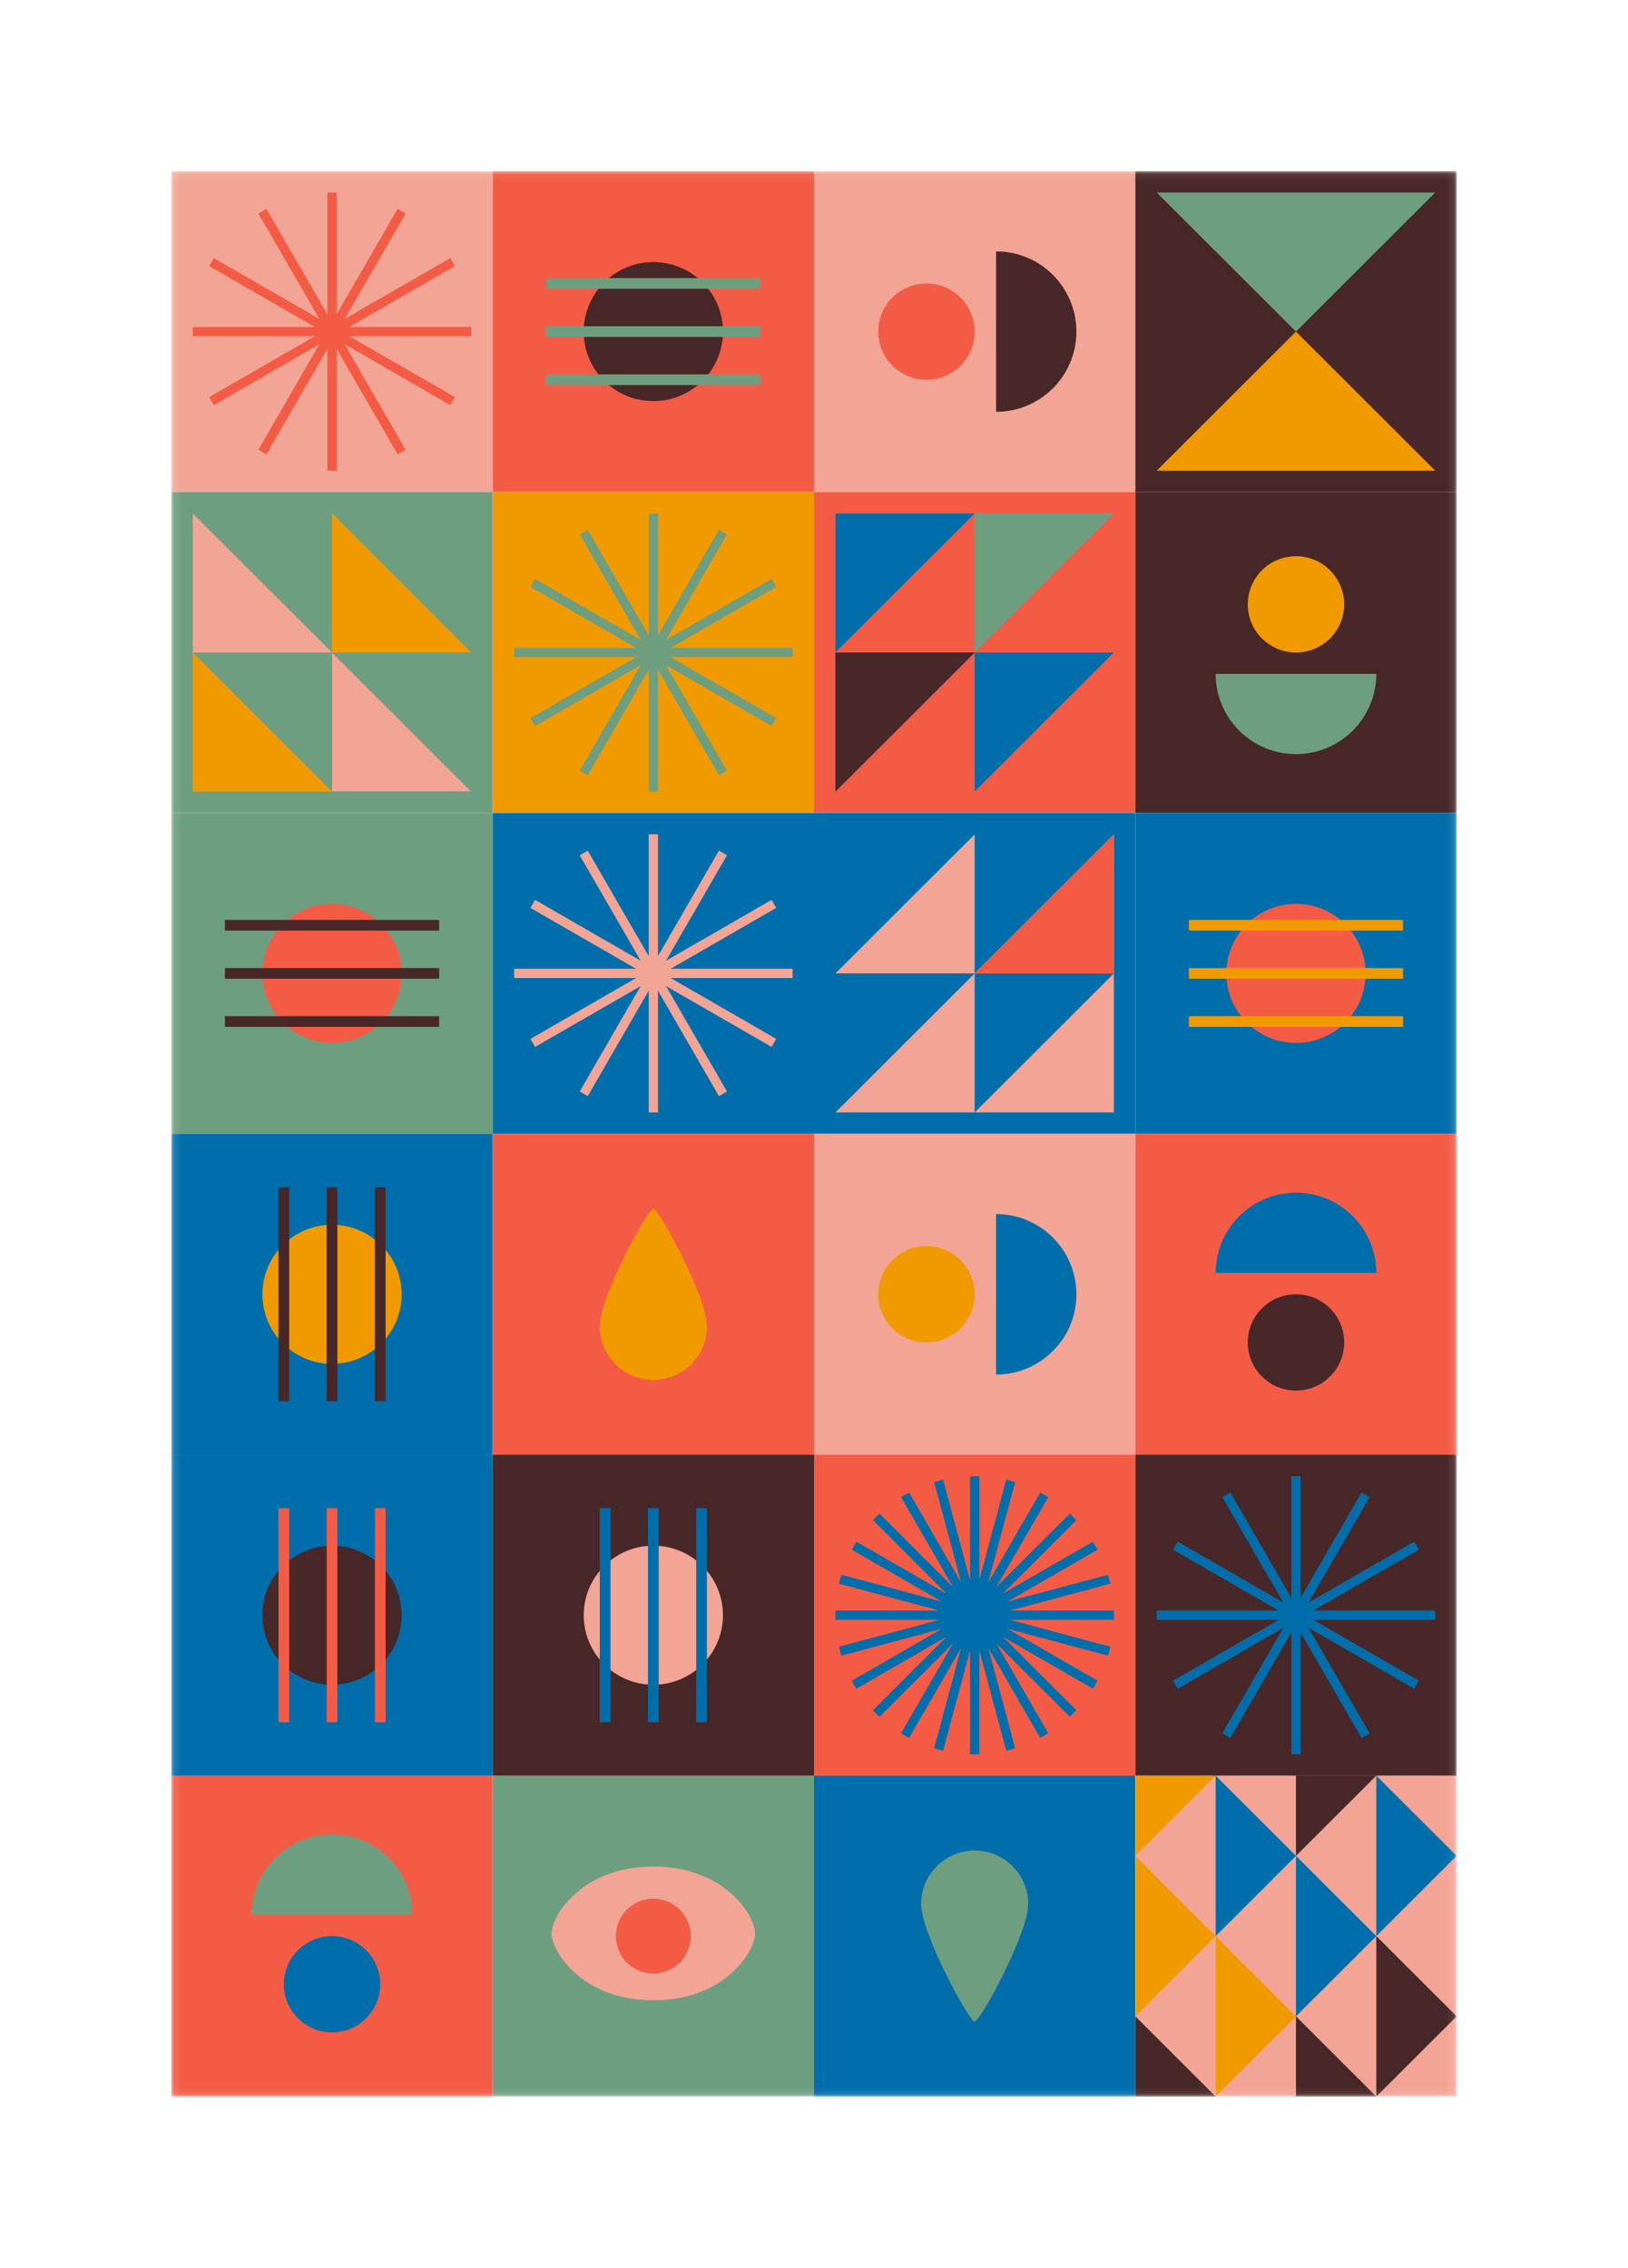 <svg width="229" height="319" viewBox="0 0 229 319" fill="none" xmlns="http://www.w3.org/2000/svg">
<mask id="mask0" mask-type="alpha" maskUnits="userSpaceOnUse" x="24" y="24" width="181" height="271">
<path d="M204.895 24.075H24.105V294.924H204.895V24.075Z" fill="white"/>
</mask>
<g mask="url(#mask0)">
<path d="M24.105 24.075H69.303V69.217H24.105V24.075Z" fill="#F2A495"/>
<path d="M47.357 27.085H46.051V44.212L37.476 29.38L36.346 30.032L44.92 44.865L30.069 36.301L29.416 37.431L44.267 45.995H27.118V47.299H44.268L29.416 55.862L30.069 56.992L44.92 48.428L36.346 63.261L37.478 63.913L46.052 49.08V66.208H47.358V49.079L55.931 63.913L57.062 63.261L48.488 48.428L63.339 56.991L63.992 55.861L49.14 47.298H66.29V45.993H49.14L63.992 37.431L63.339 36.301L48.488 44.865L57.062 30.032L55.93 29.38L47.356 44.213V27.085H47.357Z" fill="#F45B45"/>
<path d="M24.105 69.217H69.303V114.358H24.105V69.217Z" fill="#6E9E80"/>
<path d="M27.118 91.788H46.704L27.118 72.227V91.788Z" fill="#F2A495"/>
<path d="M27.118 111.349H46.704L27.118 91.788V111.349ZM46.704 91.788H66.29L46.704 72.227V91.788Z" fill="#F19A00"/>
<path d="M46.704 111.348H66.289L46.704 91.787V111.348Z" fill="#006EAB"/>
<path d="M46.704 111.348H66.289L46.704 91.787V111.348Z" fill="#F2A495"/>
<path d="M24.105 159.5L24.105 114.358H69.303V159.5H24.105Z" fill="#6E9E80"/>
<path d="M56.497 136.929C56.497 131.528 52.112 127.149 46.704 127.149C41.295 127.149 36.911 131.528 36.911 136.929C36.911 142.331 41.295 146.71 46.704 146.71C52.112 146.71 56.497 142.331 56.497 136.929Z" fill="#F45B45"/>
<path d="M31.638 144.453V142.948H61.77V144.453H31.638ZM31.638 137.682V136.177H61.77V137.682H31.638ZM31.638 130.911V129.406H61.77V130.911H31.638Z" fill="#482728"/>
<path d="M24.105 159.5H69.303V204.642H24.105V159.5Z" fill="#006EAB"/>
<path d="M46.704 191.851C52.112 191.851 56.497 187.472 56.497 182.071C56.497 176.669 52.112 172.29 46.704 172.29C41.295 172.29 36.911 176.669 36.911 182.071C36.911 187.472 41.295 191.851 46.704 191.851Z" fill="#F19A00"/>
<path d="M39.171 167.023H40.678V197.118H39.171V167.023ZM45.951 167.023H47.457V197.118H45.951V167.023ZM52.73 167.023H54.237V197.118H52.73V167.023Z" fill="#482728"/>
<path d="M24.105 204.642H69.303V249.783H24.105V204.642Z" fill="#006EAB"/>
<path d="M46.704 236.993C52.112 236.993 56.497 232.614 56.497 227.212C56.497 221.811 52.112 217.432 46.704 217.432C41.295 217.432 36.911 221.811 36.911 227.212C36.911 232.614 41.295 236.993 46.704 236.993Z" fill="#482728"/>
<path d="M39.171 212.165H40.678V242.259H39.171V212.165ZM45.951 212.165H47.457V242.259H45.951V212.165ZM52.73 212.165H54.237V242.259H52.73V212.165Z" fill="#F45B45"/>
<path d="M69.303 294.925H24.105L24.105 249.783H69.303V294.925Z" fill="#F45B45"/>
<path d="M46.704 258.059C40.464 258.059 35.405 263.112 35.405 269.345H58.003C58.003 263.112 52.944 258.059 46.704 258.059Z" fill="#6E9E80"/>
<path d="M46.704 272.354C42.96 272.354 39.924 275.386 39.924 279.125C39.924 282.865 42.96 285.896 46.704 285.896C50.448 285.896 53.483 282.865 53.483 279.125C53.483 275.386 50.448 272.354 46.704 272.354Z" fill="#006EAB"/>
<path d="M69.303 69.217L69.303 24.075L114.5 24.075V69.217L69.303 69.217Z" fill="#F45B45"/>
<path d="M101.694 46.646C101.694 41.244 97.31 36.865 91.901 36.865C86.493 36.865 82.109 41.244 82.109 46.646C82.109 52.048 86.493 56.427 91.901 56.427C97.31 56.427 101.694 52.048 101.694 46.646Z" fill="#482728"/>
<path d="M76.835 54.17V52.665L106.967 52.665V54.17L76.835 54.17ZM76.835 47.399V45.894L106.967 45.894V47.399L76.835 47.399ZM76.835 40.627V39.123L106.967 39.123V40.627L76.835 40.627Z" fill="#6E9E80"/>
<path d="M69.303 69.217H114.5V114.358H69.303V69.217Z" fill="#F19A00"/>
<path d="M92.554 72.227H91.248V89.354L82.674 74.521L81.544 75.174L90.118 90.006L75.266 81.443L74.613 82.573L89.464 91.136H72.316V92.441H89.465L74.613 101.004L75.266 102.134L90.118 93.57L81.544 108.402L82.675 109.055L91.249 94.222V111.349H92.555V94.221L101.128 109.055L102.26 108.402L93.685 93.57L108.536 102.133L109.189 101.003L94.338 92.439H111.487V91.135H94.338L109.189 82.572L108.536 81.442L93.685 90.006L102.259 75.174L101.128 74.521L92.554 89.355V72.227H92.554Z" fill="#6E9E80"/>
<path d="M69.303 114.358H114.5V159.5H69.303V114.358Z" fill="#006EAB"/>
<path d="M92.554 117.368H91.248V134.496L82.674 119.663L81.544 120.315L90.118 135.148L75.266 126.585L74.613 127.715L89.464 136.278H72.316V137.583H89.465L74.613 146.145L75.266 147.275L90.118 138.711L81.544 153.544L82.675 154.196L91.249 139.363V156.491H92.555V139.363L101.128 154.196L102.26 153.544L93.685 138.711L108.536 147.274L109.189 146.144L94.338 137.581H111.487V136.276H94.338L109.189 127.714L108.536 126.584L93.685 135.148L102.259 120.315L101.128 119.663L92.554 134.496V117.368H92.554Z" fill="#F2A495"/>
<path d="M69.303 159.5H114.5V204.642H69.303V159.5Z" fill="#F45B45"/>
<path d="M99.434 186.585C99.434 190.74 96.062 194.109 91.901 194.109C87.741 194.109 84.368 190.74 84.368 186.585C84.368 182.43 91.148 170.033 91.901 170.033C92.655 170.033 99.434 182.43 99.434 186.585Z" fill="#F19A00"/>
<path d="M114.5 249.783H69.303V204.642H114.5V249.783Z" fill="#482728"/>
<path d="M91.901 217.432C86.493 217.432 82.109 221.811 82.109 227.213C82.109 232.614 86.493 236.993 91.901 236.993C97.31 236.993 101.694 232.614 101.694 227.213C101.694 221.811 97.31 217.432 91.901 217.432Z" fill="#F2A495"/>
<path d="M99.434 242.26H97.928V212.165H99.434V242.26ZM92.655 242.26H91.148V212.165H92.655V242.26ZM85.875 242.26H84.368V212.165H85.875V242.26Z" fill="#006EAB"/>
<path d="M69.303 249.783H114.5V294.925H69.303V249.783Z" fill="#6E9E80"/>
<path d="M106.214 271.978C106.214 274.415 102.025 281.382 91.901 281.382C81.778 281.382 77.589 274.415 77.589 271.978C77.589 269.54 81.778 262.573 91.901 262.573C102.025 262.573 106.214 269.54 106.214 271.978Z" fill="#F2A495"/>
<path d="M91.901 277.621C94.814 277.621 97.174 275.263 97.174 272.354C97.174 269.446 94.814 267.088 91.901 267.088C88.989 267.088 86.628 269.446 86.628 272.354C86.628 275.263 88.989 277.621 91.901 277.621Z" fill="#F45B45"/>
<path d="M114.5 69.217L114.5 24.075L159.697 24.075V69.217L114.5 69.217Z" fill="#F2A495"/>
<path d="M151.411 46.646C151.411 40.414 146.352 35.361 140.112 35.361V57.932C146.352 57.932 151.411 52.879 151.411 46.646Z" fill="#482728"/>
<path d="M137.099 46.646C137.099 42.906 134.063 39.874 130.319 39.874C126.575 39.874 123.539 42.906 123.539 46.646C123.539 50.385 126.575 53.417 130.319 53.417C134.063 53.417 137.099 50.385 137.099 46.646Z" fill="#F45B45"/>
<path d="M159.697 69.217V114.358H114.5V69.217H159.697Z" fill="#F45B45"/>
<path d="M137.099 72.227V91.788L156.684 72.227H137.099Z" fill="#6E9E80"/>
<path d="M117.513 72.227V91.788L137.099 72.227H117.513ZM137.099 91.788V111.349L156.684 91.788H137.099Z" fill="#006EAB"/>
<path d="M117.513 91.787V111.348L137.099 91.787H117.513Z" fill="#006EAB"/>
<path d="M117.513 91.787V111.348L137.099 91.787H117.513Z" fill="#482728"/>
<path d="M114.5 159.5L114.5 114.358H159.697V159.5H114.5Z" fill="#006EAB"/>
<path d="M137.099 156.49V136.929L117.513 156.49H137.099Z" fill="#F2A495"/>
<path d="M156.684 156.49V136.929L137.099 156.49H156.684ZM137.099 136.929V117.368L117.513 136.929H137.099Z" fill="#F2A495"/>
<path d="M156.684 136.929V117.367L137.099 136.929H156.684Z" fill="#F2A495"/>
<path d="M156.684 136.929V117.367L137.099 136.929H156.684Z" fill="#F45B45"/>
<path d="M114.5 204.642L114.5 159.5H159.697V204.642H114.5Z" fill="#F2A495"/>
<path d="M151.411 182.071C151.411 175.839 146.352 170.786 140.112 170.786V193.356C146.352 193.356 151.411 188.304 151.411 182.071Z" fill="#006EAB"/>
<path d="M137.099 182.071C137.099 178.331 134.063 175.299 130.319 175.299C126.575 175.299 123.539 178.331 123.539 182.071C123.539 185.81 126.575 188.842 130.319 188.842C134.063 188.842 137.099 185.81 137.099 182.071Z" fill="#F19A00"/>
<path d="M114.5 204.642H159.697V249.783H114.5V204.642Z" fill="#F45B45"/>
<path d="M137.752 207.651H136.446V222.258L132.66 208.149L131.399 208.486L135.185 222.598L127.871 209.946L126.741 210.598L134.054 223.249L123.711 212.919L122.788 213.842L133.13 224.172L120.464 216.868L119.811 217.996L132.478 225.301L118.349 221.52L118.012 222.78L132.14 226.56H117.513V227.865H132.14L118.012 231.646L118.35 232.905L132.478 229.124L119.811 236.429L120.464 237.558L133.13 230.254L122.788 240.584L123.711 241.506L134.054 231.176L126.741 243.827L127.871 244.479L135.185 231.828L131.399 245.939L132.66 246.276L136.446 232.165V246.774H137.752V232.164L141.538 246.276L142.799 245.939L139.014 231.829L146.326 244.479L147.457 243.827L140.144 231.176L150.486 241.506L151.41 240.584L141.067 230.254L153.734 237.558L154.387 236.428L141.719 229.124L155.848 232.905L156.186 231.646L142.058 227.865H156.684V226.56H142.058L156.186 222.78L155.848 221.52L141.719 225.301L154.387 217.997L153.734 216.867L141.067 224.172L151.41 213.842L150.486 212.919L140.144 223.249L147.457 210.598L146.327 209.946L139.012 222.598L142.799 208.486L141.538 208.149L137.753 222.26V207.651H137.752Z" fill="#006EAB"/>
<path d="M159.697 294.925H114.5V249.783H159.697V294.925Z" fill="#006EAB"/>
<path d="M129.566 267.84C129.566 263.684 132.938 260.316 137.099 260.316C141.259 260.316 144.632 263.684 144.632 267.84C144.632 271.995 137.852 284.392 137.099 284.392C136.345 284.392 129.566 271.995 129.566 267.84Z" fill="#6E9E80"/>
<path d="M159.697 24.075H204.895V69.217H159.697V24.075Z" fill="#482728"/>
<path d="M162.711 66.207H201.882L182.296 46.645L162.711 66.207Z" fill="#F19A00"/>
<path d="M201.882 27.085H162.711L182.296 46.646L201.882 27.085Z" fill="#6E9E80"/>
<path d="M159.697 69.217H204.895V114.358H159.697V69.217Z" fill="#482728"/>
<path d="M182.296 106.082C188.536 106.082 193.595 101.029 193.595 94.797H170.997C170.997 101.029 176.056 106.082 182.296 106.082Z" fill="#6E9E80"/>
<path d="M182.296 91.788C186.04 91.788 189.076 88.756 189.076 85.016C189.076 81.277 186.04 78.245 182.296 78.245C178.552 78.245 175.516 81.277 175.516 85.016C175.516 88.756 178.552 91.788 182.296 91.788Z" fill="#F19A00"/>
<path d="M159.697 159.5V114.358H204.895V159.5H159.697Z" fill="#006EAB"/>
<path d="M192.089 136.929C192.089 131.528 187.704 127.149 182.296 127.149C176.888 127.149 172.503 131.528 172.503 136.929C172.503 142.331 176.888 146.71 182.296 146.71C187.704 146.71 192.089 142.331 192.089 136.929Z" fill="#F45B45"/>
<path d="M167.23 144.453V142.948H197.362V144.453H167.23ZM167.23 137.682V136.177H197.362V137.682H167.23ZM167.23 130.911V129.406H197.362V130.911H167.23Z" fill="#F19A00"/>
<path d="M204.895 204.642H159.697V159.5H204.895V204.642Z" fill="#F45B45"/>
<path d="M182.296 167.776C176.056 167.776 170.997 172.829 170.997 179.062H193.595C193.595 172.829 188.536 167.776 182.296 167.776Z" fill="#006EAB"/>
<path d="M182.296 182.071C178.552 182.071 175.516 185.102 175.516 188.842C175.516 192.582 178.552 195.613 182.296 195.613C186.04 195.613 189.076 192.582 189.076 188.842C189.076 185.102 186.04 182.071 182.296 182.071Z" fill="#482728"/>
<path d="M159.697 204.642H204.895V249.783H159.697V204.642Z" fill="#482728"/>
<path d="M182.949 207.651H181.643V224.779L173.068 209.946L171.938 210.598L180.512 225.431L165.661 216.868L165.008 217.998L179.859 226.561H162.711V227.866H179.86L165.008 236.428L165.661 237.558L180.512 228.994L171.938 243.827L173.07 244.479L181.644 229.647V246.774H182.95V229.646L191.523 244.479L192.655 243.827L184.08 228.994L198.931 237.558L199.584 236.428L184.732 227.864H201.882V226.56H184.732L199.584 217.997L198.931 216.867L184.08 225.431L192.654 210.598L191.522 209.946L182.948 224.78V207.651H182.949Z" fill="#006EAB"/>
<path d="M204.895 249.783V294.925H159.697V249.783H204.895Z" fill="#F2A495"/>
<path d="M204.895 261.069L193.595 249.783V272.354L204.895 261.069Z" fill="#006EAB"/>
<path d="M204.895 283.639L193.595 272.354V294.924L204.895 283.639Z" fill="#482728"/>
<path d="M182.296 261.069L170.997 249.783V272.354L182.296 261.069Z" fill="#006EAB"/>
<path d="M182.296 283.639L170.997 272.354V294.924L182.296 283.639Z" fill="#F19A00"/>
<path d="M193.595 272.354L182.296 261.068V283.639L193.595 272.354Z" fill="#006EAB"/>
<path d="M170.997 272.354L159.697 261.068V283.639L170.997 272.354Z" fill="#F19A00"/>
<path d="M170.997 294.925L159.697 283.64V294.925H170.997Z" fill="#482728"/>
<path d="M193.595 294.925L182.296 283.64V294.925H193.595Z" fill="#482728"/>
<path d="M170.997 249.783L159.697 261.069V249.783H170.997Z" fill="#F19A00"/>
<path d="M193.595 249.783L182.296 261.069V249.783H193.595Z" fill="#482728"/>
</g>
</svg>
